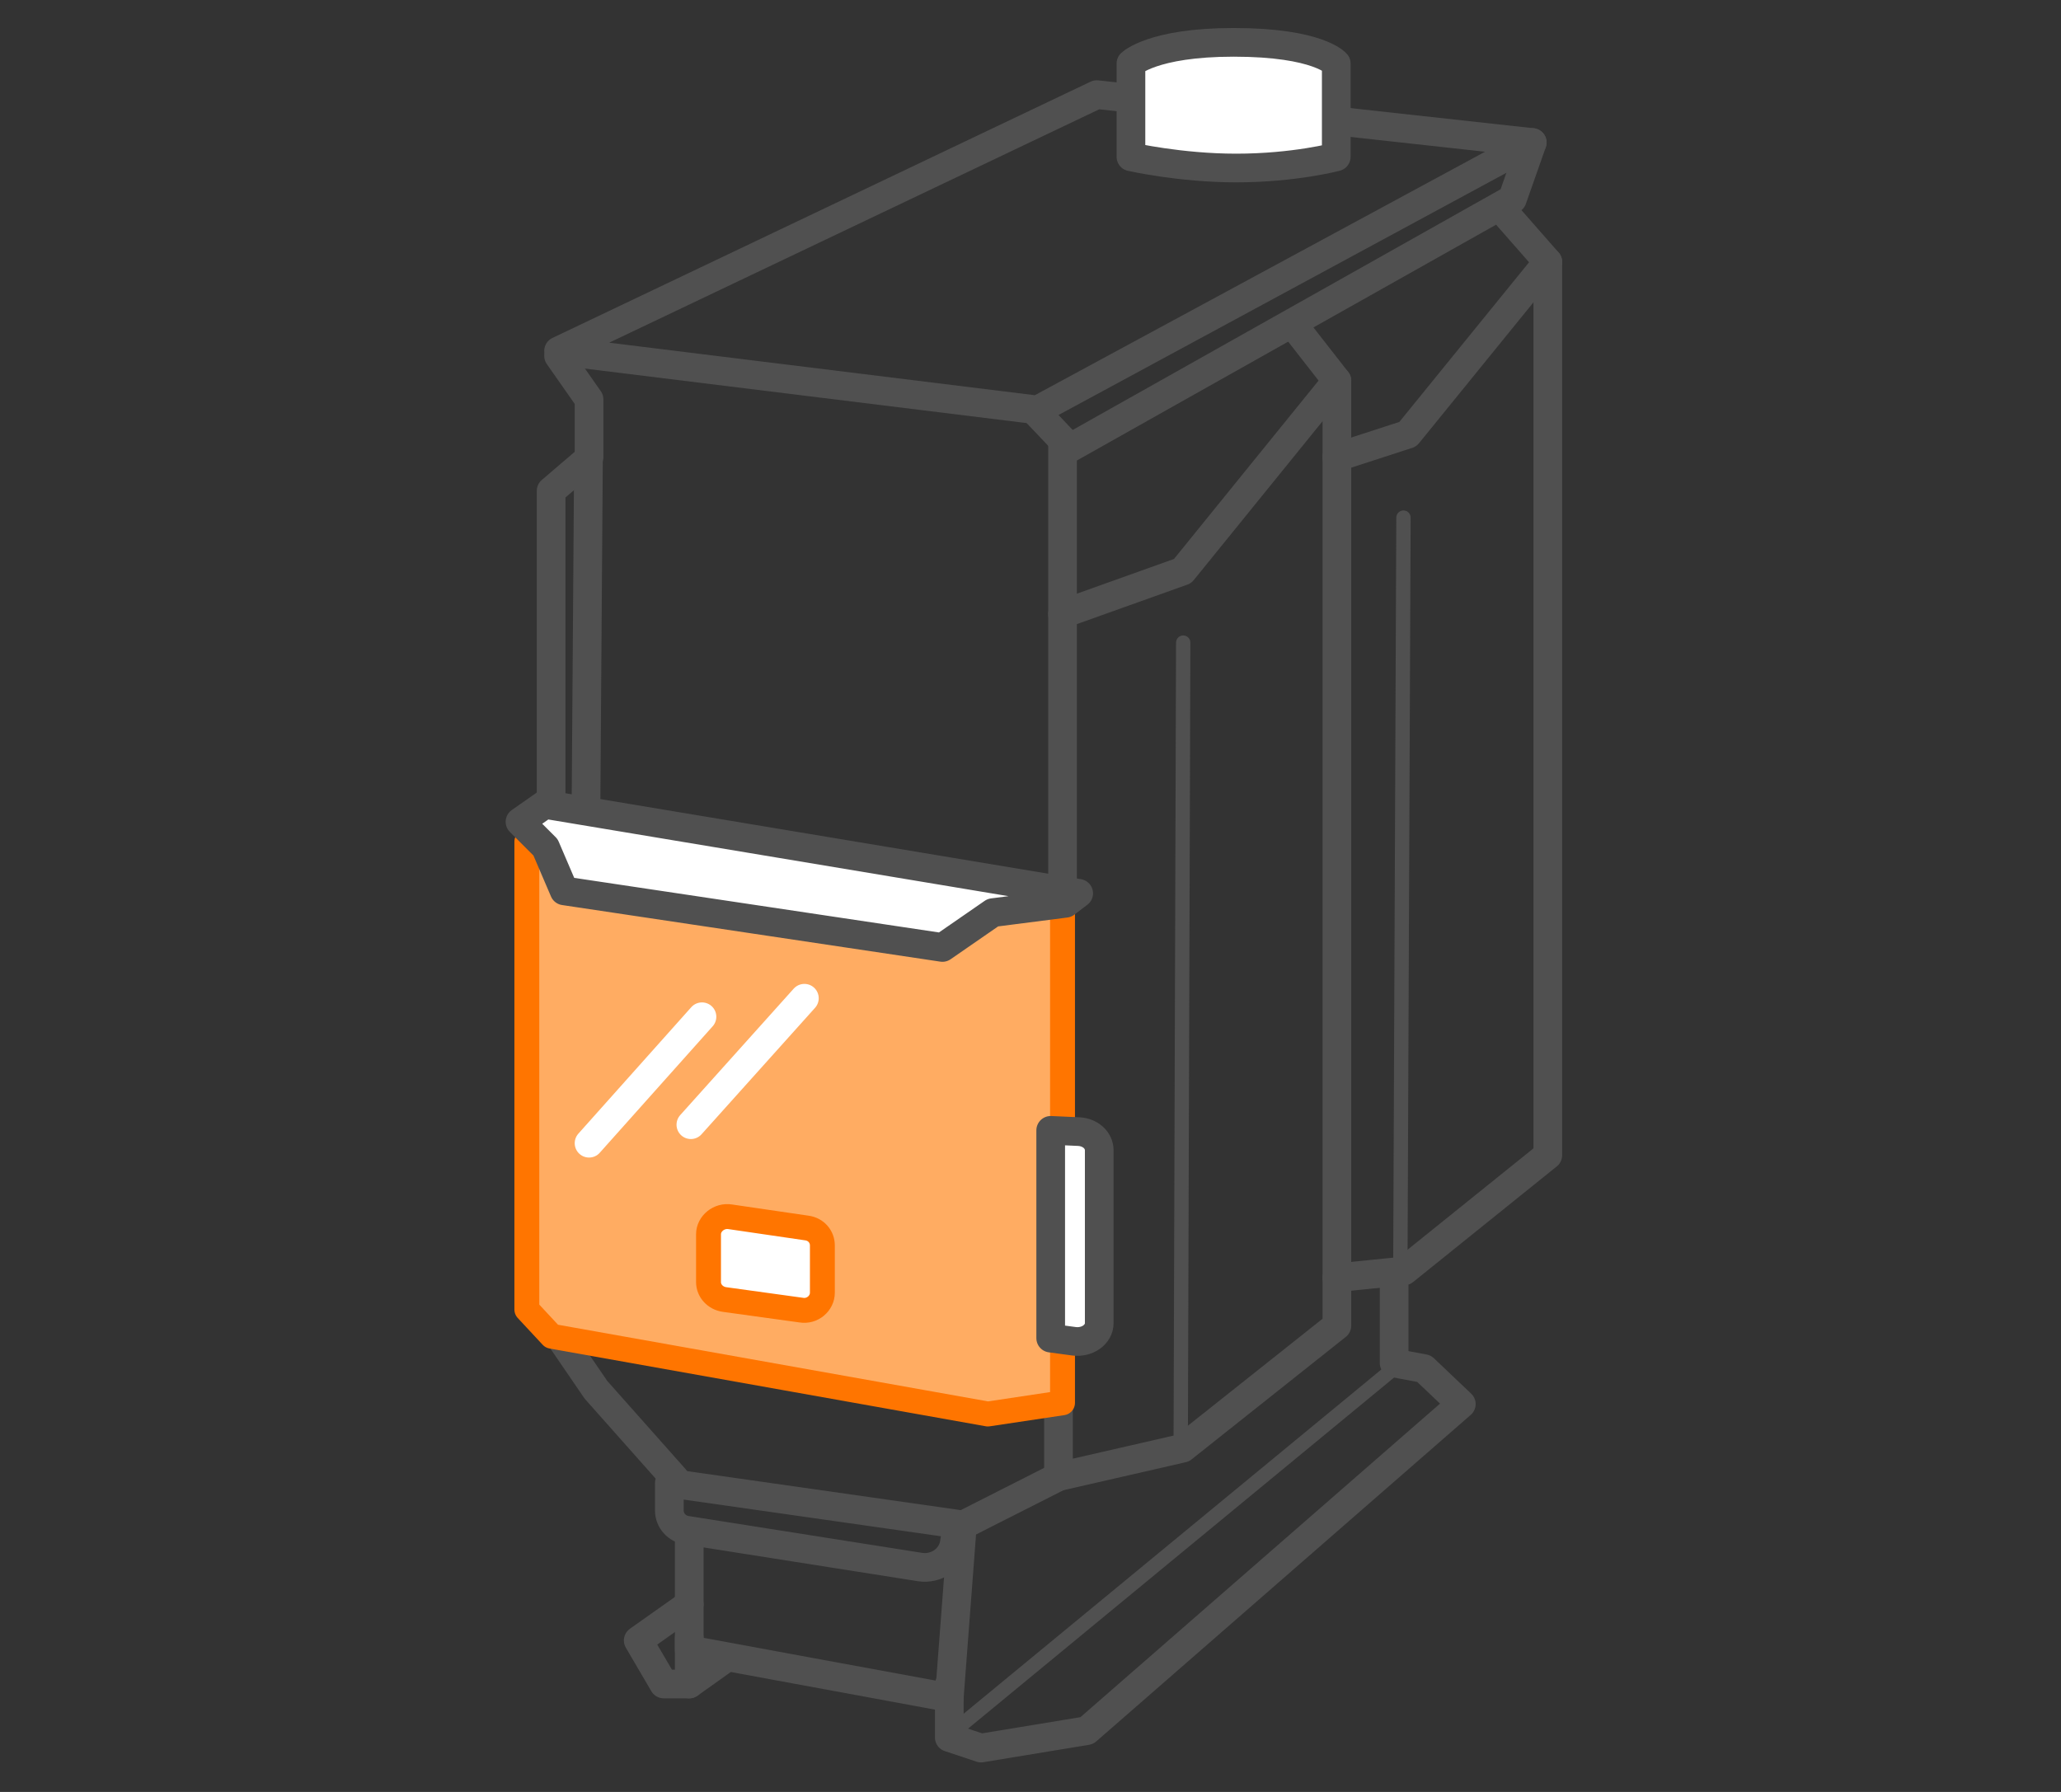 <svg width="115" height="100" viewBox="0 0 115 100" fill="none" xmlns="http://www.w3.org/2000/svg">
	<rect x="0" y="0" width="115" height="100" fill="#333333" stroke="none"/>
	<path d="M85.497 7.953L57.898 22.88L31.168 19.582L61.196 5.28L85.497 7.953Z" stroke="#505050" stroke-width="1.6" stroke-miterlimit="10" stroke-linecap="round" stroke-linejoin="round" />
	<path d="M63.105 8.751V3.544C63.105 3.544 64.286 2.363 68.833 2.363C73.589 2.363 74.561 3.544 74.561 3.544V8.751C74.561 8.751 72.235 9.376 68.972 9.376C65.848 9.376 63.105 8.751 63.105 8.751Z" fill="white" stroke="#505050" stroke-width="1.6" stroke-miterlimit="10" stroke-linecap="round" stroke-linejoin="round" />
	<path d="M31.168 19.86L32.868 22.29V25.518" stroke="#505050" stroke-width="1.6" stroke-miterlimit="10" stroke-linecap="round" stroke-linejoin="round" />
	<path d="M32.66 25.761L30.751 27.393V27.532V44.889" stroke="#505050" stroke-width="1.6" stroke-miterlimit="10" stroke-linecap="round" stroke-linejoin="round" />
	<path d="M57.76 22.949L59.704 24.997L84.386 11.111L85.497 7.952" stroke="#505050" stroke-width="1.6" stroke-miterlimit="10" stroke-linecap="round" stroke-linejoin="round" />
	<path d="M59.287 24.859V49.715" stroke="#505050" stroke-width="1.6" stroke-miterlimit="10" stroke-linecap="round" stroke-linejoin="round" />
	<path d="M72.374 18.402L74.596 21.248L65.987 31.871L59.287 34.266" stroke="#505050" stroke-width="1.6" stroke-miterlimit="10" stroke-linecap="round" stroke-linejoin="round" />
	<path d="M84.143 12.083L86.365 14.617L78.554 24.233L74.596 25.518" stroke="#505050" stroke-width="1.6" stroke-miterlimit="10" stroke-linecap="round" stroke-linejoin="round" />
	<path d="M59.062 75.031V82.406L65.987 80.819L74.596 73.98V21.248" stroke="#505050" stroke-width="1.6" stroke-miterlimit="10" stroke-linecap="round" stroke-linejoin="round" />
	<path d="M86.365 14.617V64.468L78.345 70.925L74.596 71.307" stroke="#505050" stroke-width="1.6" stroke-miterlimit="10" stroke-linecap="round" stroke-linejoin="round" />
	<path d="M77.79 71.308V76.064L79.456 76.376L81.539 78.355L60.641 96.58L54.739 97.552L52.969 96.962V94.011" stroke="#505050" stroke-width="1.6" stroke-miterlimit="10" stroke-linecap="round" stroke-linejoin="round" />
	<path d="M38.458 89.533L35.611 91.547L37.034 93.977H38.458V91.408" stroke="#505050" stroke-width="1.6" stroke-miterlimit="10" stroke-linecap="round" stroke-linejoin="round" />
	<path d="M40.264 92.692L38.458 93.977" stroke="#505050" stroke-width="1.6" stroke-miterlimit="10" stroke-linecap="round" stroke-linejoin="round" />
	<path d="M37.659 82.521L33.251 77.556L31.376 74.814" stroke="#505050" stroke-width="1.6" stroke-miterlimit="10" stroke-linecap="round" stroke-linejoin="round" />
	<path d="M59.287 49.819V62.559V78.285L55.121 78.91L30.786 74.571L29.397 73.078V46.972L31.133 45.202L59.287 49.819Z" fill="#FFAC62" stroke="#FF7500" stroke-width="1.389" stroke-miterlimit="10" stroke-linecap="round" stroke-linejoin="round" />
	<path d="M39.169 56.74L32.868 63.798" stroke="white" stroke-width="1.6" stroke-miterlimit="10" stroke-linecap="round" stroke-linejoin="round" />
	<path d="M44.883 55.707L38.549 62.765" stroke="white" stroke-width="1.6" stroke-miterlimit="10" stroke-linecap="round" stroke-linejoin="round" />
	<path d="M58.627 63.08V74.675L59.912 74.849C60.675 74.953 61.335 74.467 61.335 73.842V64.191C61.335 63.636 60.849 63.184 60.189 63.15L58.627 63.08Z" fill="white" stroke="#505050" stroke-width="1.6" stroke-miterlimit="10" stroke-linecap="round" stroke-linejoin="round" />
	<path d="M78.311 28.886L78.137 70.752" stroke="#505050" stroke-width="0.8" stroke-miterlimit="10" stroke-linecap="round" stroke-linejoin="round" />
	<path d="M66.021 35.863L65.883 80.195" stroke="#505050" stroke-width="0.8" stroke-miterlimit="10" stroke-linecap="round" stroke-linejoin="round" />
	<path d="M32.834 25.761L32.695 45.306" stroke="#505050" stroke-width="1.6" stroke-miterlimit="10" stroke-linecap="round" stroke-linejoin="round" />
	<path d="M58.974 82.451L53.698 85.124L52.968 94.74L38.458 92.067V85.436" stroke="#505050" stroke-width="1.6" stroke-miterlimit="10" stroke-linecap="round" stroke-linejoin="round" />
	<path d="M77.512 76.584L53.42 96.441" stroke="#505050" stroke-width="0.8" stroke-miterlimit="10" stroke-linecap="round" stroke-linejoin="round" />
	<path d="M53.42 85.055L37.347 82.763V84.291C37.347 84.846 37.764 85.332 38.354 85.402L51.337 87.45C52.24 87.589 53.108 86.999 53.246 86.131L53.42 85.055Z" stroke="#505050" stroke-width="1.6" stroke-miterlimit="10" stroke-linecap="round" stroke-linejoin="round" />
	<path d="M40.749 67.905L45.019 68.53C45.539 68.6 45.887 69.016 45.887 69.502V72.141C45.887 72.731 45.331 73.217 44.706 73.112L40.436 72.522C39.916 72.453 39.534 72.036 39.534 71.55V68.877C39.534 68.287 40.124 67.801 40.749 67.905Z" fill="white" stroke="#FF7500" stroke-width="1.389" stroke-miterlimit="10" stroke-linecap="round" stroke-linejoin="round" />
	<path d="M60.189 49.853L30.404 44.889L29.015 45.861L30.439 47.285L31.48 49.715L52.587 52.874L55.399 50.93L59.46 50.409L60.189 49.853Z" fill="white" stroke="#505050" stroke-width="1.6" stroke-miterlimit="10" stroke-linecap="round" stroke-linejoin="round" />
</svg>